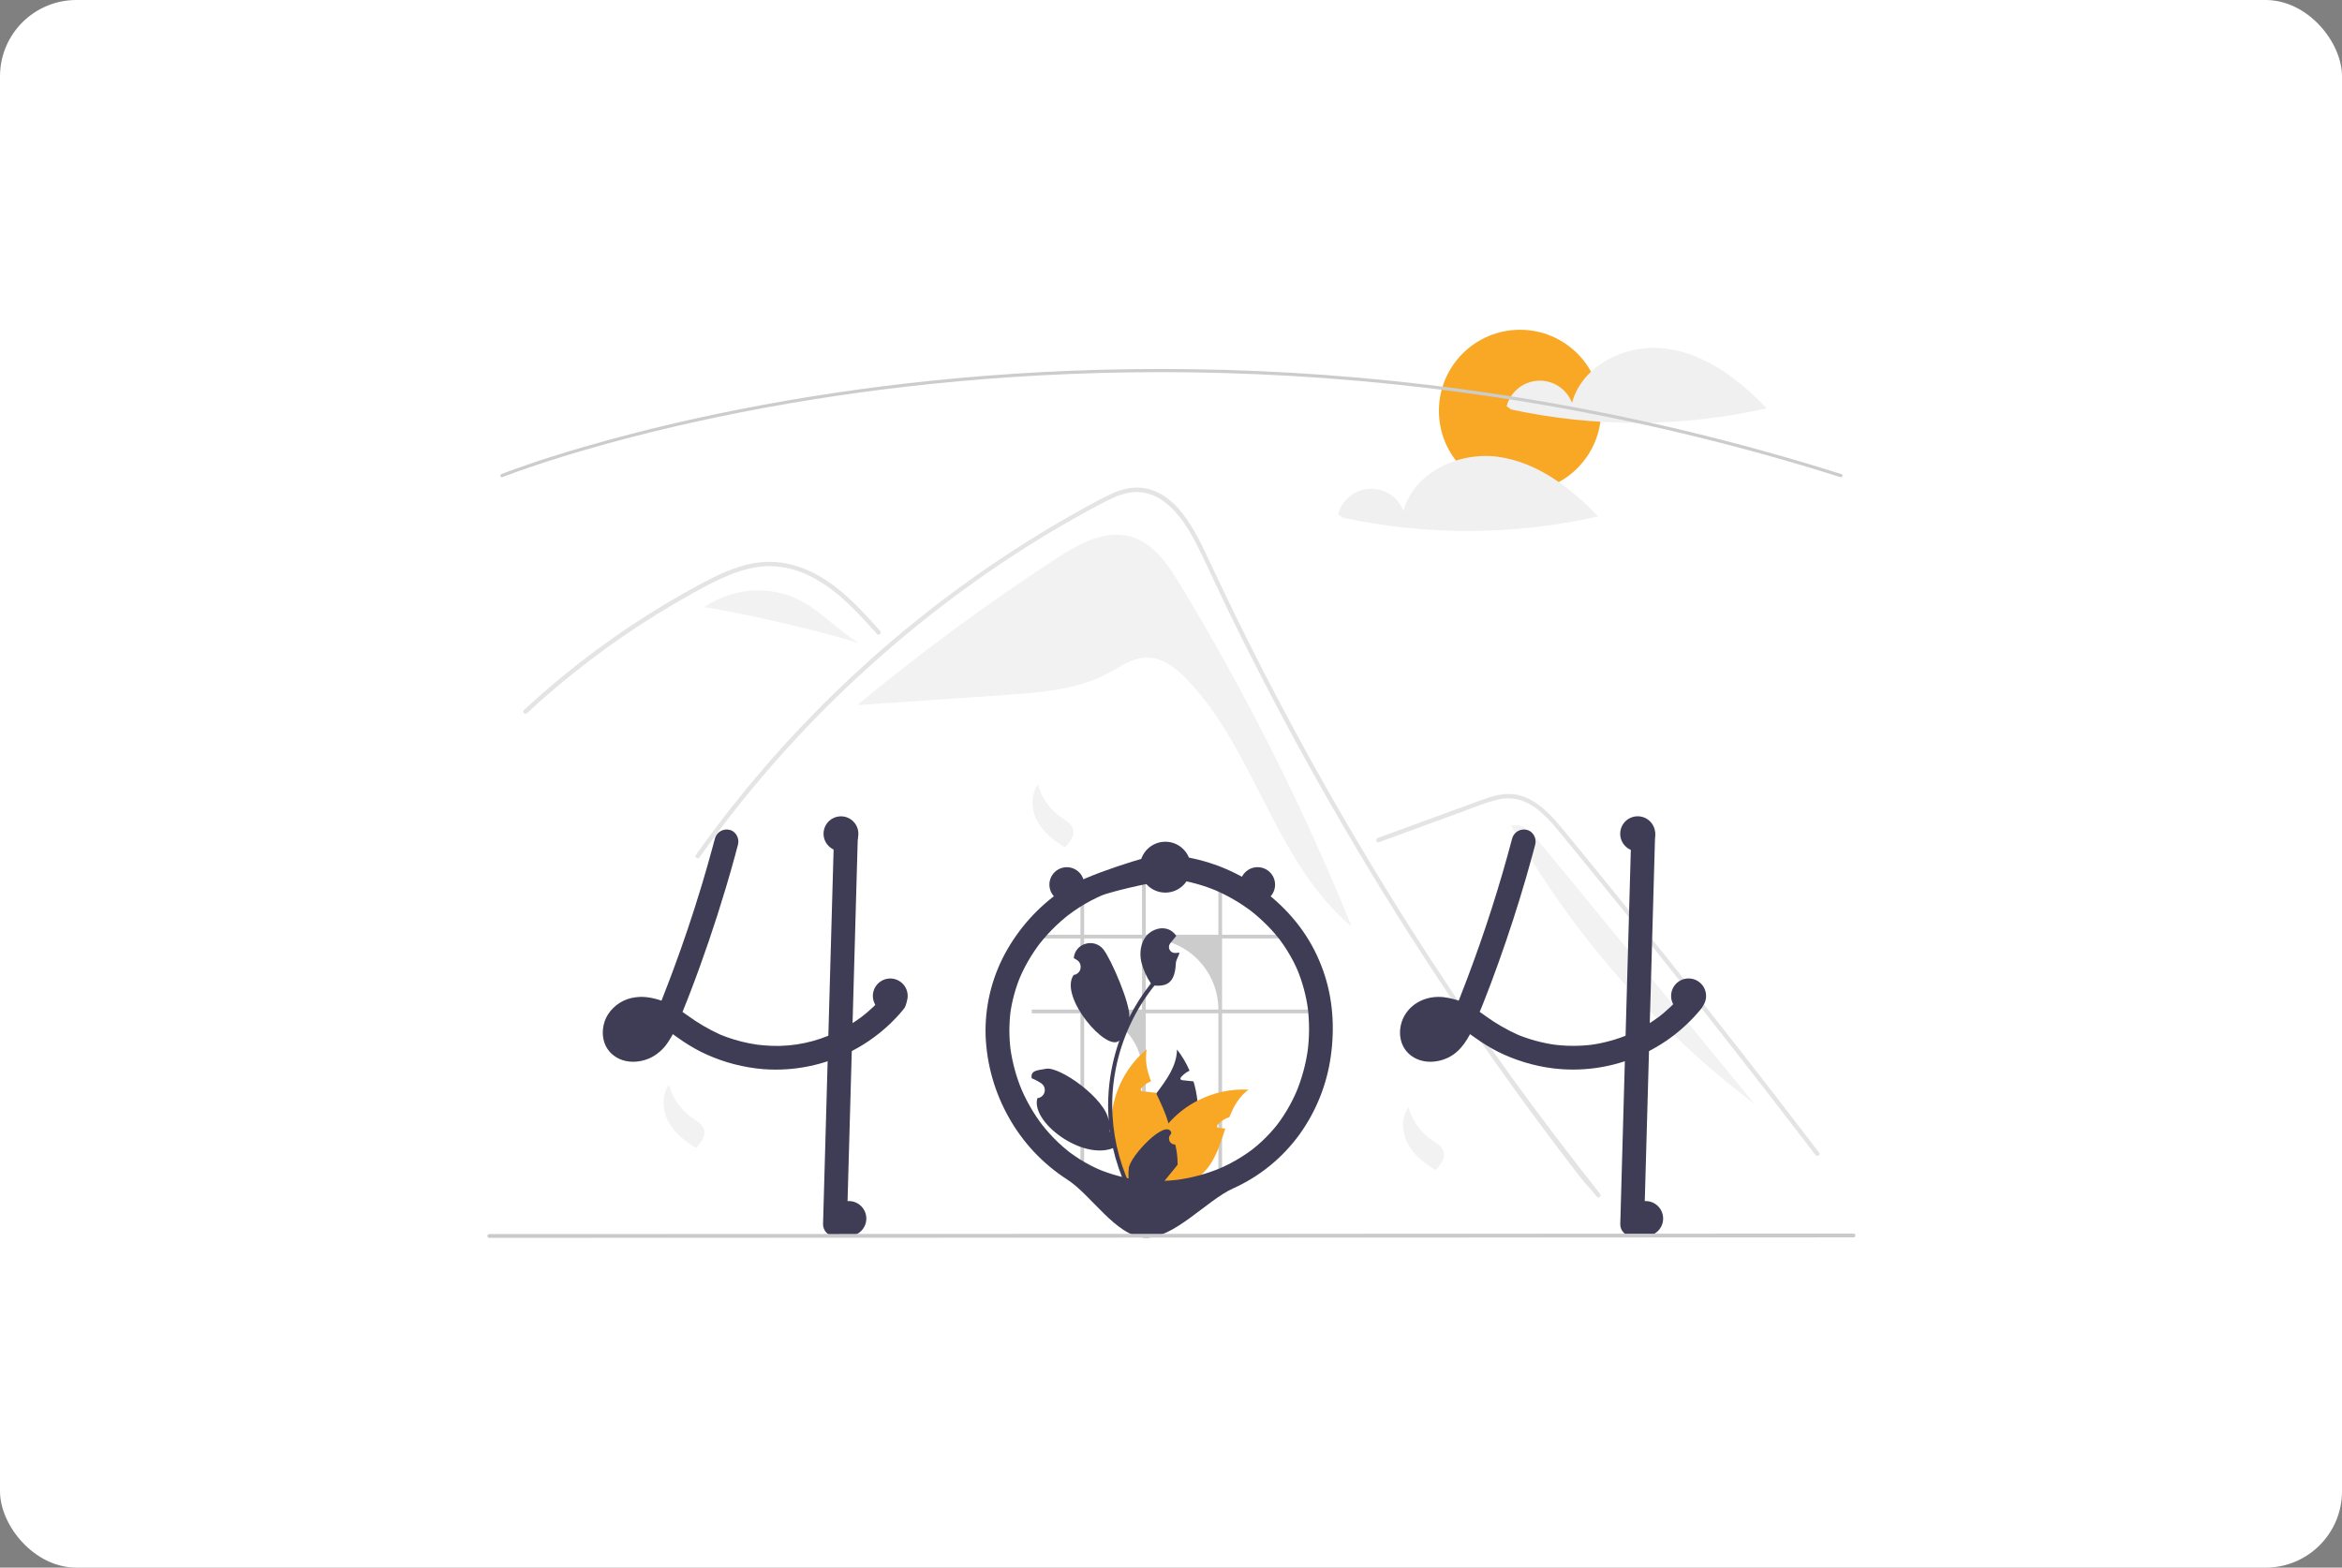 <svg width="2883" height="1930" viewBox="0 0 2883 1930" fill="none" xmlns="http://www.w3.org/2000/svg">
<rect x="0" y="0" width="2883" height="1930" fill="#808080" stroke="none"/>
<rect width="2883" height="1930" rx="94" fill="white"/>
<g clip-path="url(#clip0_0_1)">
<path d="M1453.1 720.225C1438.09 695.396 1420.29 668.886 1392.43 660.778C1360.16 651.389 1327.01 670.041 1298.89 688.446C1214.8 743.49 1133.83 803.142 1056.33 867.129L1056.41 868.093C1116.75 863.933 1177.08 859.773 1237.42 855.613C1281.01 852.608 1326.1 849.187 1364.62 828.57C1379.24 820.746 1393.49 810.295 1410.06 809.567C1430.64 808.662 1448.58 823.033 1462.68 838.047C1546.1 926.859 1570.24 1062.67 1663.83 1140.7C1604.81 995.193 1534.35 854.593 1453.1 720.225Z" fill="#F2F2F2"/>
<path d="M1965.86 1473.51C1956.64 1461.87 1952.87 1459.14 1943.77 1447.38C1869.68 1351.58 1800.04 1252.54 1734.85 1150.26C1690.57 1080.79 1648.49 1010 1608.6 937.864C1589.61 903.572 1571.15 869.01 1553.2 834.18C1539.27 807.173 1525.65 780.005 1512.35 752.675C1508.54 744.869 1504.84 737.027 1501.17 729.167C1492.5 710.684 1483.99 692.112 1474.85 673.88C1464.44 653.1 1451.77 631.315 1432.66 617.354C1423.96 610.74 1413.56 606.738 1402.67 605.816C1387.1 604.811 1372.75 611.235 1359.25 618.252C1260.5 669.735 1168.05 734.282 1084.43 807.729C1000.59 881.342 925.659 964.506 861.152 1055.53C859.179 1058.34 854.512 1055.65 856.504 1052.82C864.348 1041.73 872.347 1030.76 880.501 1019.91C981.895 885.082 1106.22 769.139 1247.79 677.379C1271.61 661.947 1295.88 647.238 1320.59 633.253C1333.04 626.201 1345.56 619.238 1358.28 612.707C1370.75 606.3 1384 600.54 1398.25 600.325C1446.75 599.571 1471.86 654.482 1489.1 691.43C1494.52 703.058 1500.01 714.65 1505.56 726.207C1526.54 770.081 1548.33 813.555 1570.93 856.628C1584.88 883.222 1599.13 909.661 1613.68 935.944C1658.98 1017.79 1707.13 1097.98 1758.13 1176.51C1825.69 1280.54 1892.7 1372.43 1969.67 1469.71C1971.78 1472.4 1968 1476.24 1965.86 1473.51Z" fill="#E4E4E4"/>
<path d="M1079.64 780.615C1076.82 777.475 1074.02 774.334 1071.18 771.194C1048.82 746.466 1024.82 722.026 994.113 707.849C979.47 700.876 963.486 697.172 947.268 696.993C930.505 697.047 914.118 701.443 898.629 707.598C891.306 710.523 884.145 713.843 877.091 717.378C869.032 721.433 861.117 725.758 853.238 730.119C838.449 738.301 823.851 746.843 809.445 755.744C780.781 773.455 753.016 792.518 726.147 812.933C712.219 823.521 698.578 834.455 685.225 845.736C672.805 856.216 660.636 866.976 648.719 878.018C646.17 880.369 642.365 876.565 644.914 874.214C648.055 871.289 651.231 868.382 654.408 865.511C663.382 857.4 672.5 849.445 681.762 841.645C698.65 827.397 715.976 813.699 733.739 800.551C761.362 780.094 789.935 761.025 819.459 743.344C834.213 734.515 849.17 726.057 864.33 717.97C868.907 715.53 873.538 713.143 878.222 710.882C888.851 705.522 899.895 701.027 911.246 697.441C927.326 692.24 944.339 690.57 961.124 692.542C977.331 694.899 992.945 700.3 1007.14 708.459C1037.3 725.309 1060.68 751.365 1083.44 776.793C1085.74 779.377 1081.95 783.199 1079.64 780.615Z" fill="#E4E4E4"/>
<path d="M1697.45 1036.86L1769.71 1010.44L1805.58 997.32C1817.26 993.047 1828.92 988.183 1841 985.124C1851.49 982.126 1862.64 982.268 1873.05 985.532C1882.34 988.97 1890.85 994.24 1898.06 1001.03C1905.42 1007.81 1912.28 1015.13 1918.57 1022.93C1926.38 1032.31 1934.07 1041.79 1941.8 1051.24C1973.7 1090.25 2005.39 1129.43 2036.88 1168.77C2068.36 1208.12 2099.64 1247.63 2130.7 1287.31C2161.84 1327.09 2192.76 1367.03 2223.47 1407.14C2227.23 1412.05 2230.99 1416.97 2234.75 1421.88C2236.82 1424.6 2241.5 1421.92 2239.4 1419.17C2208.46 1378.66 2177.31 1338.31 2145.94 1298.13C2114.5 1257.85 2082.83 1217.75 2050.95 1177.81C2019.07 1137.88 1986.98 1098.12 1954.67 1058.53C1946.62 1048.67 1938.56 1038.81 1930.48 1028.97C1923.67 1020.67 1916.93 1012.28 1909.46 1004.56C1895.75 990.374 1878.61 977.841 1858.1 977.501C1846.04 977.301 1834.37 981.127 1823.16 985.18C1811.08 989.549 1799.03 993.999 1786.97 998.411L1714.21 1025.02L1696.02 1031.67C1692.79 1032.85 1694.19 1038.05 1697.45 1036.86Z" fill="#E4E4E4"/>
<path d="M984.604 738.964C947.887 720.097 900.865 723.792 867.124 747.364C931.482 758.465 995.136 773.319 1057.76 791.849C1031.75 776.612 1011.41 752.74 984.604 738.964Z" fill="#F2F2F2"/>
<path d="M866.762 747.299L859.694 753.043C862.085 751.033 864.57 749.148 867.124 747.364C867.003 747.343 866.883 747.32 866.762 747.299Z" fill="#F2F2F2"/>
<path d="M1895.34 1037.12C1888.22 1028.47 1880.53 1019.4 1869.9 1015.89L1859.96 1016.28C1935.57 1149.86 2037.68 1266.57 2160.04 1359.27C2071.8 1251.89 1983.57 1144.51 1895.34 1037.12Z" fill="#F2F2F2"/>
<path d="M1277.71 965.717C1282.3 982.413 1292.66 996.946 1306.94 1006.74C1312.46 1010.5 1318.99 1014.11 1320.88 1020.51C1321.87 1024.6 1321.26 1028.91 1319.17 1032.55C1317.08 1036.15 1314.54 1039.47 1311.61 1042.42L1311.34 1043.42C1297.64 1035.3 1284.61 1025.03 1277.04 1011.02C1269.47 997.013 1268.41 978.649 1277.71 965.717Z" fill="#F2F2F2"/>
<path d="M1733.88 1363.08C1738.48 1379.78 1748.83 1394.31 1763.12 1404.11C1768.64 1407.87 1775.17 1411.47 1777.06 1417.88C1778.05 1421.96 1777.44 1426.27 1775.35 1429.92C1773.26 1433.51 1770.72 1436.83 1767.79 1439.78L1767.52 1440.79C1753.82 1432.67 1740.78 1422.4 1733.21 1408.39C1725.65 1394.38 1724.59 1376.01 1733.88 1363.08Z" fill="#F2F2F2"/>
<path d="M823.487 1335.68C828.083 1352.37 838.438 1366.91 852.719 1376.7C858.241 1380.46 864.773 1384.07 866.662 1390.47C867.656 1394.56 867.044 1398.87 864.952 1402.51C862.864 1406.11 860.323 1409.43 857.392 1412.38L857.125 1413.38C843.423 1405.26 830.387 1394.99 822.819 1380.98C815.25 1366.97 814.193 1348.61 823.487 1335.68Z" fill="#F2F2F2"/>
<path d="M1871.13 605.661C1926.27 605.661 1970.98 560.965 1970.98 505.831C1970.98 450.696 1926.27 406 1871.13 406C1815.98 406 1771.28 450.696 1771.28 505.831C1771.28 560.965 1815.98 605.661 1871.13 605.661Z" fill="#F9A826"/>
<path d="M2051.32 429.236C2002.92 422.696 1947.68 448.847 1935.14 496.031C1931.97 487.642 1926.23 480.474 1918.73 475.564C1911.22 470.654 1902.35 468.255 1893.4 468.715C1884.45 469.174 1875.87 472.468 1868.91 478.12C1861.95 483.772 1856.97 491.49 1854.68 500.159L1860.22 504.126C1963.92 526.547 2071.27 526.062 2174.77 502.704C2141.1 467.335 2099.71 435.776 2051.32 429.236Z" fill="#F0F0F0"/>
<path d="M1843.79 562.343C1795.39 555.803 1740.15 581.954 1727.6 629.139C1724.44 620.749 1718.7 613.582 1711.2 608.671C1703.69 603.761 1694.82 601.362 1685.87 601.822C1676.91 602.281 1668.34 605.575 1661.38 611.227C1654.42 616.879 1649.44 624.597 1647.15 633.266L1652.69 637.233C1756.39 659.655 1863.74 659.169 1967.23 635.812C1933.57 600.442 1892.18 568.883 1843.79 562.343Z" fill="#F0F0F0"/>
<path d="M2266.14 587.512C2265.94 587.512 2265.74 587.481 2265.55 587.42C1747.89 423.741 1291.64 445.145 1000.04 491.923C960.362 498.287 920.574 505.637 881.784 513.771C871.881 515.845 861.607 518.068 851.248 520.383C838.877 523.137 826.67 525.974 814.965 528.811C809.91 530.008 804.953 531.214 800.096 532.43C792.737 534.246 785.271 536.138 777.268 538.218C768.325 540.523 759.238 542.941 750.255 545.405C750.222 545.417 750.188 545.427 750.154 545.434L750.155 545.436C740.009 548.206 729.915 551.056 720.155 553.902C714.872 555.428 709.771 556.932 704.885 558.418C704.339 558.569 703.856 558.714 703.365 558.863L702.315 559.182C701.707 559.368 701.107 559.549 700.507 559.721L700.468 559.733L700.469 559.735L698.881 560.228C696.986 560.802 695.137 561.362 693.319 561.92C645.264 576.731 618.846 587.267 618.585 587.371C618.347 587.466 618.091 587.514 617.834 587.511C617.577 587.508 617.323 587.454 617.087 587.353C616.85 587.252 616.636 587.106 616.457 586.922C616.277 586.738 616.135 586.521 616.039 586.282C615.944 586.043 615.896 585.788 615.899 585.531C615.902 585.274 615.956 585.02 616.057 584.784C616.158 584.547 616.304 584.333 616.488 584.154C616.672 583.974 616.89 583.832 617.128 583.737C617.391 583.633 643.938 573.043 692.168 558.177C693.993 557.617 695.846 557.057 697.747 556.481L699.223 556.023C699.273 556.003 699.324 555.988 699.376 555.973C699.973 555.803 700.57 555.621 701.176 555.438L702.227 555.118C702.751 554.96 703.268 554.803 703.796 554.658C708.649 553.182 713.767 551.674 719.063 550.142C728.828 547.294 738.93 544.444 749.085 541.67C749.116 541.659 749.149 541.651 749.18 541.642C758.195 539.17 767.315 536.74 776.287 534.427C784.303 532.346 791.783 530.449 799.154 528.629C804.032 527.416 808.998 526.207 814.052 525.003C825.77 522.163 838.002 519.322 850.395 516.562C860.771 514.245 871.062 512.016 880.981 509.94C919.831 501.793 959.682 494.431 999.424 488.058C1291.43 441.213 1748.34 419.774 2266.73 583.689C2267.18 583.829 2267.56 584.125 2267.81 584.522C2268.05 584.919 2268.15 585.391 2268.08 585.853C2268.01 586.315 2267.77 586.736 2267.42 587.04C2267.06 587.345 2266.61 587.512 2266.14 587.512Z" fill="#CCCCCC"/>
<path d="M1114.89 1227.82C1114.21 1225.84 1113.07 1224.05 1111.56 1222.59C1111 1222.08 1110.4 1221.61 1109.76 1221.2C1104.65 1217.8 1097.02 1217.03 1092.16 1221.2C1091.67 1221.63 1091.22 1222.09 1090.81 1222.59C1089.36 1224.38 1087.87 1226.12 1086.34 1227.82C1083.84 1230.68 1081.27 1233.44 1078.59 1236.12C1077.83 1236.86 1077.06 1237.63 1076.28 1238.37C1075.83 1238.82 1075.38 1239.25 1074.93 1239.68C1073.21 1241.33 1071.45 1242.91 1069.66 1244.48C1068.72 1245.32 1067.78 1246.14 1066.83 1246.94C1065.4 1248.14 1063.97 1249.33 1062.52 1250.49C1062.38 1250.59 1062.24 1250.68 1062.11 1250.8C1062.07 1250.82 1062.05 1250.86 1062.01 1250.88C1061.99 1250.88 1061.97 1250.88 1061.95 1250.92C1061.9 1250.94 1061.85 1250.97 1061.81 1251.02C1061.38 1251.31 1061.09 1251.51 1060.87 1251.68C1060.95 1251.64 1061.03 1251.58 1061.11 1251.54C1060.76 1251.82 1060.38 1252.09 1060.03 1252.37C1056.61 1254.89 1053.1 1257.32 1049.52 1259.59C1040.65 1265.26 1031.34 1270.2 1021.68 1274.37C1021.03 1274.62 1020.37 1274.9 1019.7 1275.15C994.394 1285.52 966.943 1289.56 939.722 1286.94C936.942 1286.72 934.162 1286.43 931.382 1286.05C928.171 1285.58 924.98 1285.02 921.808 1284.37C909.733 1281.96 897.918 1278.4 886.528 1273.72C872.279 1267.2 858.727 1259.25 846.079 1250C844.121 1248.61 842.143 1247.22 840.166 1245.87C842.417 1240.35 844.63 1234.83 846.783 1229.27C847.86 1226.59 848.898 1223.91 849.916 1221.2C857.924 1200.4 865.442 1179.39 872.647 1158.31C879.93 1136.95 886.802 1115.48 893.263 1093.87C893.928 1091.68 894.574 1089.49 895.201 1087.29C898.588 1075.88 901.838 1064.44 904.951 1052.98C905.245 1051.86 905.558 1050.77 905.832 1049.65C906.732 1046.36 907.613 1043.08 908.475 1039.79C910.433 1032.37 906.008 1023.5 898.216 1021.72C894.464 1020.76 890.486 1021.29 887.118 1023.2C883.751 1025.12 881.258 1028.26 880.165 1031.98C879.323 1035.15 878.481 1038.3 877.619 1041.47C873.488 1056.8 869.142 1072.07 864.58 1087.29C863.915 1089.49 863.249 1091.68 862.583 1093.87C852.52 1127.03 841.471 1159.86 829.437 1192.35C827.988 1196.29 826.52 1200.21 825.032 1204.12C824.307 1206.03 823.583 1207.95 822.839 1209.87C821.41 1213.65 819.941 1217.43 818.473 1221.2C817.631 1223.42 816.77 1225.63 815.908 1227.82C815.341 1229.21 814.792 1230.6 814.244 1231.97C808.662 1229.97 802.879 1228.57 796.996 1227.82L796.056 1227.7C791.495 1227.15 786.882 1227.19 782.331 1227.82C775.52 1228.61 768.967 1230.9 763.134 1234.5C757.302 1238.11 752.333 1242.95 748.578 1248.69C739.239 1263.39 739.357 1284.41 752.455 1296.9C765.944 1309.76 786.365 1309.66 802.243 1301.62C810.657 1297.07 817.752 1290.42 822.839 1282.32C824.788 1279.38 826.579 1276.34 828.204 1273.21C828.615 1273.49 829.026 1273.76 829.437 1274.06C831.003 1275.15 832.57 1276.27 834.116 1277.36C843.128 1283.89 852.625 1289.72 862.525 1294.8C883.81 1305.38 906.723 1312.31 930.305 1315.3C930.834 1315.36 931.343 1315.44 931.871 1315.5C934.475 1315.83 937.099 1316.08 939.722 1316.3C977.356 1319.13 1015.04 1311.43 1048.54 1294.06C1051.38 1292.59 1054.19 1291.05 1056.98 1289.44C1061.3 1286.94 1065.53 1284.27 1069.66 1281.45C1071.92 1279.93 1074.11 1278.38 1076.28 1276.76C1085.78 1269.76 1094.63 1261.94 1102.73 1253.37C1105.81 1250.14 1108.75 1246.8 1111.56 1243.36C1114.22 1240.55 1115.75 1236.86 1115.87 1232.99C1115.85 1231.22 1115.52 1229.47 1114.89 1227.82ZM790.691 1274.45C791.102 1274.15 791.514 1273.84 791.905 1273.53C791.788 1273.82 791.22 1274.15 790.691 1274.45ZM796.976 1268.12C796.526 1268.63 796.115 1269.14 795.664 1269.65C794.294 1271.18 792.823 1272.62 791.259 1273.96C791.044 1274.15 790.809 1274.35 790.574 1274.53C790.571 1274.53 790.569 1274.53 790.566 1274.53C790.564 1274.53 790.562 1274.53 790.56 1274.53C790.558 1274.53 790.557 1274.53 790.556 1274.54C790.555 1274.54 790.554 1274.54 790.554 1274.54C790.271 1274.67 789.997 1274.82 789.732 1274.98C788.89 1275.48 788.029 1275.95 787.148 1276.38C785.423 1277.02 783.648 1277.51 781.842 1277.85C780.454 1277.95 779.061 1277.97 777.672 1277.89H777.633C776.674 1277.68 775.726 1277.42 774.794 1277.11C774.324 1276.87 773.873 1276.6 773.423 1276.33C773.247 1276.17 773.09 1276.01 772.992 1275.92C772.801 1275.74 772.624 1275.55 772.464 1275.35C772.464 1275.34 772.464 1275.34 772.463 1275.34C772.462 1275.34 772.46 1275.34 772.458 1275.33C772.457 1275.33 772.454 1275.33 772.452 1275.33C772.45 1275.33 772.447 1275.33 772.444 1275.33C772.229 1274.94 771.994 1274.54 771.779 1274.15C771.768 1274.14 771.761 1274.13 771.759 1274.11C771.602 1273.62 771.465 1273.12 771.348 1272.61C771.306 1271.71 771.312 1270.82 771.368 1269.93C771.63 1268.67 771.984 1267.44 772.425 1266.25C772.821 1265.39 773.272 1264.57 773.776 1263.78C773.815 1263.7 774.011 1263.39 774.226 1263.03C774.246 1263.02 774.246 1263.02 774.246 1263C774.539 1262.66 774.833 1262.31 775.146 1262C775.675 1261.41 776.243 1260.9 776.81 1260.37C777.915 1259.65 779.058 1258.99 780.237 1258.4C782.106 1257.73 784.024 1257.22 785.973 1256.85C788.848 1256.62 791.737 1256.65 794.607 1256.93C797.326 1257.4 800.008 1258.06 802.634 1258.9C801.042 1261.99 799.23 1264.96 797.211 1267.79C797.133 1267.91 797.054 1268.03 796.976 1268.12ZM775.205 1261.68C775.032 1261.96 774.829 1262.22 774.598 1262.45C774.753 1262.16 774.959 1261.9 775.205 1261.68Z" fill="#3F3D56"/>
<path d="M1056.04 1027.91C1055.86 1034.05 1055.68 1040.2 1055.51 1046.34C1055.14 1059.99 1054.75 1073.64 1054.35 1087.29C1053.94 1102.66 1053.51 1118.02 1053.06 1133.37C1052.85 1141.3 1052.62 1149.23 1052.4 1157.16C1051.79 1178.51 1051.19 1199.86 1050.59 1221.2C1050.54 1223.42 1050.46 1225.61 1050.4 1227.82C1050.11 1238.41 1049.81 1249 1049.52 1259.59C1049.18 1271.08 1048.86 1282.57 1048.54 1294.06C1048.3 1302.67 1048.06 1311.29 1047.81 1319.92C1046.05 1382.42 1044.29 1444.92 1042.53 1507.42C1042.45 1511.29 1040.88 1514.99 1038.15 1517.72C1035.41 1520.46 1031.72 1522.03 1027.84 1522.11C1023.96 1522.07 1020.24 1520.52 1017.5 1517.77C1014.75 1515.02 1013.19 1511.31 1013.16 1507.42C1014.14 1472.27 1015.13 1437.11 1016.14 1401.96C1017.02 1370.17 1017.91 1338.38 1018.82 1306.59C1019.11 1296.12 1019.41 1285.64 1019.7 1275.15C1020.15 1259.37 1020.59 1243.6 1021.03 1227.82C1021.09 1225.61 1021.17 1223.42 1021.23 1221.2C1021.27 1219.27 1021.32 1217.35 1021.38 1215.41C1022.24 1184.78 1023.11 1154.14 1023.97 1123.49C1024.32 1111.43 1024.66 1099.37 1024.99 1087.29C1025.38 1073.53 1025.77 1059.78 1026.16 1046.03C1026.34 1039.98 1026.49 1033.95 1026.67 1027.91C1026.74 1024.03 1028.32 1020.34 1031.05 1017.61C1033.79 1014.87 1037.48 1013.3 1041.35 1013.22C1045.24 1013.26 1048.95 1014.81 1051.7 1017.56C1054.45 1020.31 1056.01 1024.02 1056.04 1027.91Z" fill="#3F3D56"/>
<path d="M1861.55 1031.98C1846.15 1090.27 1827.75 1147.73 1806.41 1204.12C1800.53 1219.68 1794.5 1235.2 1788.07 1250.54L1789.55 1247.03C1786.67 1254.33 1783 1261.3 1778.6 1267.8C1778.3 1268.22 1778 1268.64 1777.69 1269.05C1779.21 1267.1 1779.5 1266.72 1778.56 1267.89C1778.06 1268.48 1777.57 1269.07 1777.05 1269.65C1775.68 1271.18 1774.21 1272.62 1772.65 1273.96C1772.26 1274.3 1771.86 1274.62 1771.45 1274.95L1773.29 1273.52C1773.07 1274.02 1771.58 1274.69 1771.11 1274.97C1769.6 1275.88 1768.03 1276.68 1766.4 1277.36L1769.91 1275.88C1767.25 1276.95 1764.47 1277.71 1761.63 1278.15L1765.53 1277.63C1762.74 1278.01 1759.91 1278.04 1757.12 1277.72L1761.02 1278.24C1758.73 1277.93 1756.49 1277.32 1754.35 1276.45L1757.86 1277.93C1756.72 1277.43 1755.62 1276.84 1754.58 1276.17C1754.04 1275.83 1752.41 1274.59 1754.55 1276.22C1756.77 1277.91 1754.83 1276.37 1754.37 1275.91C1753.99 1275.54 1753.65 1275.13 1753.28 1274.75C1751.55 1272.98 1755.23 1277.8 1754.06 1275.73C1753.43 1274.69 1752.85 1273.62 1752.34 1272.52L1753.82 1276.03C1753.14 1274.36 1752.66 1272.62 1752.39 1270.84L1752.92 1274.74C1752.64 1272.53 1752.63 1270.29 1752.91 1268.08L1752.39 1271.98C1752.74 1269.51 1753.4 1267.09 1754.33 1264.78L1752.85 1268.28C1753.5 1266.73 1754.28 1265.22 1755.16 1263.78C1755.57 1263.04 1756.04 1262.34 1756.59 1261.69C1756.68 1261.72 1754.1 1264.65 1755.47 1263.17C1755.83 1262.78 1756.16 1262.37 1756.53 1261.99C1757.11 1261.38 1757.73 1260.81 1758.34 1260.23C1760.38 1258.29 1755.48 1262.12 1757.84 1260.58C1759.55 1259.46 1761.35 1258.48 1763.22 1257.65L1759.71 1259.13C1762.85 1257.84 1766.13 1256.96 1769.49 1256.51L1765.59 1257.03C1769.79 1256.55 1774.04 1256.6 1778.24 1257.18L1774.33 1256.65C1779.64 1257.46 1784.83 1258.92 1789.78 1261L1786.28 1259.52C1796.83 1264.05 1806.17 1270.77 1815.5 1277.37C1824.51 1283.89 1834.01 1289.72 1843.9 1294.8C1865.19 1305.38 1888.1 1312.31 1911.69 1315.3C1945.51 1319.45 1979.83 1315.03 2011.5 1302.46C2043.18 1289.89 2071.18 1269.57 2092.96 1243.36C2095.61 1240.55 2097.14 1236.85 2097.26 1232.98C2097.23 1229.09 2095.69 1225.37 2092.96 1222.6C2087.57 1217.66 2077.39 1216.26 2072.19 1222.6C2067.26 1228.62 2061.96 1234.33 2056.32 1239.68C2053.68 1242.18 2050.98 1244.6 2048.21 1246.95C2046.62 1248.29 2045.02 1249.6 2043.39 1250.88C2042.62 1251.49 2040.22 1253.11 2043.9 1250.5C2043.06 1251.1 2042.25 1251.75 2041.42 1252.37C2029.09 1261.45 2015.73 1269.05 2001.61 1275L2005.12 1273.52C1989.97 1279.88 1974.06 1284.23 1957.79 1286.49L1961.7 1285.96C1944.96 1288.16 1928.01 1288.14 1911.28 1285.89L1915.18 1286.41C1898.45 1284.12 1882.1 1279.66 1866.51 1273.16L1870.02 1274.64C1854.99 1267.99 1840.72 1259.72 1827.47 1249.99C1820.57 1244.89 1813.3 1240.31 1805.71 1236.3C1796.87 1231.79 1787.3 1228.88 1777.44 1227.71C1758.96 1225.54 1740.13 1232.73 1729.97 1248.7C1720.62 1263.39 1720.74 1284.41 1733.83 1296.9C1747.32 1309.76 1767.74 1309.66 1783.63 1301.61C1798.94 1293.86 1808.13 1277.76 1814.6 1262.57C1829.15 1228.41 1842.03 1193.45 1854.03 1158.31C1865.9 1123.55 1876.67 1088.44 1886.33 1052.98C1887.53 1048.58 1888.7 1044.19 1889.87 1039.78C1891.83 1032.37 1887.4 1023.5 1879.61 1021.73C1875.86 1020.76 1871.88 1021.29 1868.51 1023.2C1865.14 1025.11 1862.64 1028.26 1861.55 1031.98Z" fill="#3F3D56"/>
<path d="M2008.06 1027.9L2002.77 1215.42L1997.51 1401.95L1994.54 1507.43C1994.58 1511.31 1996.13 1515.02 1998.88 1517.77C2001.63 1520.52 2005.34 1522.07 2009.23 1522.11C2013.1 1522.03 2016.79 1520.46 2019.53 1517.72C2022.26 1514.99 2023.83 1511.3 2023.91 1507.43L2029.19 1319.91L2034.45 1133.38L2037.43 1027.9C2037.39 1024.02 2035.83 1020.31 2033.09 1017.56C2030.34 1014.81 2026.63 1013.26 2022.74 1013.22C2018.87 1013.3 2015.18 1014.87 2012.44 1017.61C2009.7 1020.34 2008.13 1024.03 2008.06 1027.9Z" fill="#3F3D56"/>
<path opacity="0.2" d="M1499.81 1455.07H1504.37V1247.5H1610.73V1242.95H1504.37V1155.37H1586.51C1585.3 1153.84 1584.07 1152.32 1582.79 1150.83H1504.37V1092.98C1502.86 1092.34 1501.34 1091.72 1499.81 1091.14V1150.83H1410.43V1076.71C1408.9 1076.78 1407.39 1076.89 1405.87 1077.02V1150.83H1334.56V1095.53C1333.03 1096.21 1331.52 1096.92 1330.03 1097.67V1150.83H1270.09V1155.37H1330.03V1242.95H1270.09V1247.5H1330.03V1455.07H1334.56V1247.5C1343.93 1247.5 1353.2 1249.34 1361.85 1252.92C1370.5 1256.5 1378.37 1261.76 1384.99 1268.38C1391.61 1275 1396.86 1282.86 1400.44 1291.51C1404.03 1300.16 1405.87 1309.43 1405.87 1318.79V1455.07H1410.43V1247.5H1499.81V1455.07ZM1334.56 1242.95V1155.37H1405.87V1242.95H1334.56ZM1410.43 1242.95V1155.37H1412.22C1423.72 1155.37 1435.11 1157.63 1445.74 1162.04C1456.36 1166.44 1466.02 1172.89 1474.15 1181.02C1482.29 1189.16 1488.74 1198.81 1493.14 1209.44C1497.54 1220.06 1499.81 1231.45 1499.81 1242.95H1410.43Z" fill="black"/>
<path d="M1471.96 1392.83C1466.22 1418.44 1452.47 1441.54 1432.71 1458.8C1431.26 1460.05 1429.81 1461.27 1428.3 1462.46C1424.64 1462.79 1421 1463.13 1417.4 1463.48C1414.4 1463.75 1411.44 1464.05 1408.51 1464.32L1407.98 1464.38L1407.61 1461.17L1406.12 1448.17C1400.35 1438.75 1396.77 1428.15 1395.65 1417.16C1394.53 1406.17 1395.9 1395.06 1399.66 1384.67C1404.83 1370.73 1414.19 1358.42 1423.39 1346.21C1436.09 1329.33 1448.45 1312.66 1448.9 1292.08C1455.15 1300.08 1460.35 1308.85 1464.36 1318.18C1460.57 1319.96 1457.17 1322.47 1454.34 1325.56C1453.54 1326.44 1452.73 1327.67 1453.28 1328.73C1453.75 1329.63 1454.93 1329.84 1455.95 1329.96C1458.39 1330.22 1460.86 1330.47 1463.31 1330.72C1465.27 1330.94 1467.22 1331.14 1469.18 1331.35C1471.55 1339.12 1473.16 1347.11 1473.98 1355.19C1475.3 1367.77 1474.62 1380.47 1471.96 1392.83Z" fill="#3F3D56"/>
<path d="M1536.96 1341.53C1525.41 1349.93 1518.66 1362 1513.41 1375.32C1508.03 1377.04 1503.19 1380.13 1499.37 1384.28C1498.57 1385.16 1497.77 1386.39 1498.31 1387.45C1498.78 1388.35 1499.96 1388.57 1500.98 1388.68C1503.42 1388.94 1505.89 1389.19 1508.34 1389.45C1503.09 1405.19 1498.27 1421.47 1488.99 1434.76C1482.82 1443.54 1474.78 1450.83 1465.44 1456.12C1462.9 1457.57 1460.27 1458.87 1457.57 1460.01C1447.63 1460.78 1437.87 1461.59 1428.3 1462.46C1424.64 1462.79 1421 1463.13 1417.4 1463.48C1414.4 1463.75 1411.44 1464.05 1408.51 1464.32C1408.49 1463.24 1408.49 1462.17 1408.51 1461.09C1409.13 1432.41 1419.68 1404.84 1438.36 1383.07C1439.25 1382.05 1440.15 1381.05 1441.07 1380.05C1450.53 1369.94 1461.66 1361.53 1473.98 1355.19C1493.38 1345.11 1515.12 1340.39 1536.96 1341.53Z" fill="#F9A826"/>
<path d="M1420.78 1453.44L1418.53 1460.09L1417.4 1463.48C1414.4 1463.75 1411.44 1464.05 1408.51 1464.32L1407.98 1464.38C1404.73 1464.71 1401.5 1465.05 1398.27 1465.38C1397.43 1464.4 1396.58 1463.4 1395.76 1462.38C1375.33 1437.64 1365.52 1405.82 1368.48 1373.87C1371.44 1341.92 1386.93 1312.44 1411.56 1291.87C1408.98 1305.39 1411.99 1318.35 1416.95 1331.21C1416.42 1331.43 1415.91 1331.64 1415.42 1331.88C1411.63 1333.66 1408.22 1336.17 1405.39 1339.26C1404.59 1340.14 1403.79 1341.37 1404.34 1342.43C1404.81 1343.33 1405.98 1343.55 1407 1343.66C1409.45 1343.92 1411.91 1344.17 1414.36 1344.43C1416.32 1344.64 1418.28 1344.84 1420.23 1345.05C1421.15 1345.15 1422.08 1345.25 1423 1345.35C1423.13 1345.64 1423.25 1345.91 1423.39 1346.21C1428.97 1358.3 1434.98 1370.46 1438.36 1383.07C1439.21 1386.23 1439.88 1389.44 1440.36 1392.68C1441.87 1403.63 1440.89 1414.77 1437.5 1425.29C1434.11 1435.81 1428.4 1445.43 1420.78 1453.44Z" fill="#F9A826"/>
<path d="M1617.86 1169.53C1601 1136.66 1574.89 1109 1544.18 1088.68C1513.37 1068.38 1478.01 1056.02 1441.27 1052.7C1436.45 1052.26 1431.62 1052.01 1426.78 1051.93C1421.06 1051.85 1335.03 1076.66 1306.2 1096.92C1277.4 1116.93 1253.7 1143.44 1237.03 1174.29C1220.38 1205.31 1212.2 1240.17 1213.29 1275.36C1214.72 1310.76 1224.58 1345.31 1242.07 1376.12C1259.32 1406.84 1283.82 1432.87 1313.43 1451.97C1343.46 1471.12 1373.62 1521.92 1409.08 1523.71C1444.8 1525.52 1485.54 1477.6 1518.12 1463.05C1550.7 1448.39 1578.86 1425.43 1599.81 1396.49C1620.16 1368.13 1633.33 1335.25 1638.18 1300.68C1643.22 1265.28 1640.87 1228.77 1628.78 1194.94C1625.68 1186.25 1622.03 1177.76 1617.86 1169.53C1614.37 1162.67 1604.16 1160.14 1597.77 1164.26C1594.47 1166.29 1592.09 1169.51 1591.11 1173.25C1590.12 1176.99 1590.62 1180.97 1592.5 1184.35C1594.54 1188.38 1596.45 1192.47 1598.21 1196.64L1596.73 1193.13C1603.38 1209.13 1607.91 1225.94 1610.19 1243.12L1609.66 1239.22C1612.09 1257.86 1612.05 1276.73 1609.53 1295.36L1610.06 1291.46C1607.52 1310.08 1602.55 1328.3 1595.27 1345.63L1596.75 1342.12C1593 1350.97 1588.64 1359.53 1583.69 1367.76C1581.18 1371.92 1578.51 1375.98 1575.7 1379.94C1574.46 1381.68 1573.19 1383.39 1571.9 1385.09C1570.22 1387.31 1574.19 1382.19 1572.45 1384.37C1572.16 1384.74 1571.87 1385.11 1571.57 1385.48C1570.68 1386.59 1569.78 1387.69 1568.86 1388.79C1562.76 1396.07 1556.1 1402.86 1548.94 1409.11C1547.16 1410.67 1545.34 1412.19 1543.5 1413.67C1542.58 1414.41 1541.68 1415.19 1540.72 1415.88C1540.76 1415.85 1543.81 1413.53 1542 1414.88C1541.43 1415.3 1540.87 1415.73 1540.3 1416.15C1536.5 1418.96 1532.6 1421.63 1528.6 1424.16C1519.4 1429.96 1509.73 1435.01 1499.71 1439.26L1503.22 1437.78C1485.94 1445.05 1467.77 1450.02 1449.19 1452.56L1453.1 1452.04C1434.52 1454.55 1415.7 1454.58 1397.12 1452.14L1401.03 1452.66C1384.14 1450.39 1367.62 1445.93 1351.89 1439.38L1355.4 1440.86C1346.29 1437.01 1337.51 1432.44 1329.14 1427.18C1324.99 1424.57 1320.96 1421.79 1317.03 1418.86C1316.47 1418.44 1315.91 1418.02 1315.35 1417.6C1313.56 1416.25 1316.64 1418.6 1316.67 1418.61C1315.62 1417.86 1314.62 1417.06 1313.66 1416.21C1311.76 1414.67 1309.9 1413.09 1308.06 1411.47C1300.71 1405 1293.84 1397.99 1287.52 1390.51C1285.93 1388.64 1284.38 1386.74 1282.87 1384.81C1282.21 1383.98 1281.01 1382.29 1283.66 1385.85C1283.31 1385.38 1282.95 1384.92 1282.6 1384.45C1281.75 1383.34 1280.92 1382.21 1280.1 1381.07C1277.23 1377.09 1274.49 1373.02 1271.9 1368.85C1266.05 1359.4 1260.94 1349.51 1256.62 1339.27L1258.1 1342.78C1251.03 1325.97 1246.2 1308.31 1243.73 1290.25L1244.25 1294.15C1242.02 1277.5 1241.99 1260.63 1244.16 1243.97L1243.63 1247.87C1245.86 1231.74 1250.2 1215.97 1256.55 1200.97L1255.07 1204.48C1259.06 1195.09 1263.77 1186.02 1269.15 1177.36C1271.85 1173.02 1274.7 1168.79 1277.72 1164.66C1278.41 1163.73 1279.1 1162.79 1279.8 1161.87C1280.44 1161.03 1282.18 1158.94 1279.21 1162.63C1279.5 1162.27 1279.78 1161.9 1280.07 1161.53C1281.72 1159.43 1283.42 1157.37 1285.15 1155.34C1291.73 1147.64 1298.85 1140.43 1306.46 1133.76C1308.39 1132.08 1310.34 1130.43 1312.33 1128.81C1313.23 1128.08 1314.14 1127.35 1315.05 1126.63C1315.41 1126.35 1315.78 1126.06 1316.15 1125.78C1312.24 1128.89 1315.06 1126.62 1315.95 1125.96C1320.04 1122.89 1324.24 1119.98 1328.55 1117.22C1338.13 1111.1 1348.21 1105.79 1358.67 1101.35L1355.17 1102.83C1370.36 1096.46 1437.67 1081.4 1449.91 1083.04L1446.01 1082.52C1464 1085.03 1481.59 1089.89 1498.32 1096.97L1494.82 1095.49C1503.29 1099.09 1511.53 1103.23 1519.48 1107.88C1523.46 1110.21 1527.35 1112.66 1531.17 1115.24C1532.97 1116.47 1534.76 1117.72 1536.53 1118.99C1537.41 1119.63 1538.29 1120.28 1539.16 1120.93C1539.65 1121.29 1540.13 1121.66 1540.62 1122.02C1542.65 1123.55 1537.81 1119.81 1539.95 1121.5C1547.08 1127.11 1553.86 1133.16 1560.24 1139.61C1563.38 1142.8 1566.4 1146.09 1569.32 1149.49C1570.82 1151.23 1572.29 1153 1573.72 1154.79C1574.43 1155.68 1576.86 1158.9 1573.89 1154.95C1574.61 1155.92 1575.35 1156.88 1576.07 1157.85C1582.25 1166.22 1587.75 1175.08 1592.5 1184.35C1596.01 1191.19 1606.18 1193.75 1612.59 1189.61C1615.88 1187.59 1618.27 1184.37 1619.25 1180.63C1620.23 1176.89 1619.73 1172.91 1617.86 1169.53Z" fill="#3F3D56"/>
<path d="M1446.76 1409.11C1445.24 1409.18 1443.74 1408.78 1442.46 1407.97C1441.18 1407.16 1440.18 1405.97 1439.59 1404.57C1439.01 1403.18 1438.87 1401.63 1439.19 1400.15C1439.51 1398.66 1440.28 1397.32 1441.4 1396.29C1441.58 1395.55 1441.72 1395.01 1441.9 1394.27C1441.84 1394.11 1441.77 1393.95 1441.7 1393.79C1434.89 1377.55 1391.42 1422.82 1389.54 1438.09C1388.71 1444.84 1389.06 1451.68 1390.57 1458.3C1376.49 1427.59 1369.17 1394.21 1369.13 1360.43C1369.12 1351.95 1369.59 1343.48 1370.54 1335.05C1371.32 1328.14 1372.4 1321.29 1373.78 1314.48C1381.33 1277.53 1397.53 1242.91 1421.07 1213.44C1434.52 1214.19 1446.32 1212.14 1447.46 1186.06C1447.66 1181.43 1451.1 1177.41 1451.86 1172.84C1450.57 1173.01 1449.27 1173.11 1447.98 1173.2C1447.58 1173.22 1447.16 1173.24 1446.76 1173.26L1446.61 1173.27C1445.2 1173.33 1443.8 1172.98 1442.58 1172.27C1441.36 1171.56 1440.37 1170.51 1439.74 1169.24C1439.1 1167.98 1438.84 1166.56 1438.99 1165.16C1439.14 1163.75 1439.7 1162.42 1440.59 1161.32C1441.14 1160.64 1441.7 1159.96 1442.25 1159.28C1443.1 1158.23 1443.96 1157.19 1444.8 1156.14C1444.9 1156.04 1444.99 1155.93 1445.08 1155.82C1446.05 1154.62 1447.01 1153.44 1447.98 1152.24C1446.21 1149.5 1443.84 1147.2 1441.03 1145.53C1431.32 1139.84 1417.93 1143.78 1410.91 1152.56C1403.88 1161.34 1402.55 1173.66 1405 1184.63C1407.4 1193.97 1411.37 1202.83 1416.75 1210.83C1416.22 1211.5 1415.67 1212.16 1415.15 1212.83C1405.52 1225.2 1397.13 1238.49 1390.1 1252.5C1392.09 1236.96 1367.76 1180.84 1358.35 1168.96C1347.04 1154.68 1323.87 1160.91 1321.88 1179.01C1321.86 1179.19 1321.84 1179.36 1321.82 1179.54C1323.22 1180.32 1324.59 1181.16 1325.92 1182.05C1327.61 1183.17 1328.91 1184.77 1329.66 1186.65C1330.42 1188.53 1330.59 1190.59 1330.15 1192.56C1329.71 1194.54 1328.69 1196.33 1327.21 1197.71C1325.74 1199.1 1323.88 1200 1321.88 1200.31L1321.67 1200.34C1302.96 1227.05 1362.94 1296.56 1377.95 1280.95C1370.89 1300.97 1366.45 1321.83 1364.77 1342.99C1363.81 1355.48 1363.87 1368.02 1364.93 1380.49L1364.87 1380.05C1361.54 1352.88 1304.31 1312.48 1287.6 1315.84C1277.98 1317.78 1268.5 1317.34 1269.96 1327.05C1269.98 1327.2 1270 1327.36 1270.03 1327.51C1272.62 1328.57 1275.15 1329.79 1277.59 1331.16C1278.99 1331.94 1280.35 1332.78 1281.69 1333.67C1283.38 1334.79 1284.68 1336.39 1285.43 1338.27C1286.19 1340.15 1286.35 1342.21 1285.92 1344.18C1285.48 1346.16 1284.46 1347.95 1282.98 1349.33C1281.5 1350.72 1279.65 1351.62 1277.65 1351.93L1277.44 1351.96C1277.29 1351.98 1277.17 1352 1277.02 1352.02C1268.5 1381.32 1331.66 1428.6 1370.05 1413.56H1370.07C1373.88 1430.09 1379.39 1446.18 1386.52 1461.57H1445.29C1445.5 1460.92 1445.69 1460.24 1445.88 1459.59C1440.44 1459.93 1434.98 1459.61 1429.62 1458.62C1433.98 1453.27 1438.34 1447.88 1442.7 1442.53C1442.79 1442.43 1442.89 1442.33 1442.97 1442.22C1445.18 1439.48 1447.41 1436.76 1449.63 1434.02L1449.63 1434.02C1449.75 1425.63 1448.78 1417.26 1446.76 1409.11L1446.76 1409.11ZM1379.47 1276.76L1379.5 1276.72L1379.47 1276.8V1276.76ZM1366.45 1394.08L1365.95 1392.94C1365.97 1392.12 1365.97 1391.3 1365.95 1390.46C1365.95 1390.22 1365.9 1389.99 1365.9 1389.76C1366.09 1391.21 1366.26 1392.67 1366.47 1394.12L1366.45 1394.08Z" fill="#3F3D56"/>
<path d="M786.482 1286.86C798.376 1286.86 808.018 1277.22 808.018 1265.33C808.018 1253.43 798.376 1243.79 786.482 1243.79C774.588 1243.79 764.946 1253.43 764.946 1265.33C764.946 1277.22 774.588 1286.86 786.482 1286.86Z" fill="#3F3D56"/>
<path d="M1044.92 1521.75C1056.81 1521.75 1066.45 1512.11 1066.45 1500.22C1066.45 1488.33 1056.81 1478.69 1044.92 1478.69C1033.02 1478.69 1023.38 1488.33 1023.38 1500.22C1023.38 1512.11 1033.02 1521.75 1044.92 1521.75Z" fill="#3F3D56"/>
<path d="M2025.8 1521.75C2037.69 1521.75 2047.33 1512.11 2047.33 1500.22C2047.33 1488.33 2037.69 1478.69 2025.8 1478.69C2013.9 1478.69 2004.26 1488.33 2004.26 1500.22C2004.26 1512.11 2013.9 1521.75 2025.8 1521.75Z" fill="#3F3D56"/>
<path d="M2078.66 1247.71C2090.55 1247.71 2100.19 1238.07 2100.19 1226.18C2100.19 1214.28 2090.55 1204.64 2078.66 1204.64C2066.76 1204.64 2057.12 1214.28 2057.12 1226.18C2057.12 1238.07 2066.76 1247.71 2078.66 1247.71Z" fill="#3F3D56"/>
<path d="M2016.01 1048.05C2027.9 1048.05 2037.54 1038.41 2037.54 1026.51C2037.54 1014.62 2027.9 1004.98 2016.01 1004.98C2004.11 1004.98 1994.47 1014.62 1994.47 1026.51C1994.47 1038.41 2004.11 1048.05 2016.01 1048.05Z" fill="#3F3D56"/>
<path d="M1117.36 1226.18C1117.34 1231.68 1115.22 1236.96 1111.42 1240.94C1107.61 1244.91 1102.43 1247.27 1096.93 1247.53C1091.44 1247.79 1086.05 1245.93 1081.89 1242.33C1077.73 1238.73 1075.12 1233.67 1074.59 1228.2C1074.05 1222.73 1075.65 1217.26 1079.03 1212.92C1082.42 1208.59 1087.35 1205.73 1092.79 1204.92C1098.23 1204.12 1103.78 1205.44 1108.27 1208.61C1112.77 1211.78 1115.87 1216.55 1116.95 1221.95C1117.22 1223.34 1117.36 1224.76 1117.36 1226.18Z" fill="#3F3D56"/>
<path d="M1548.08 1110.69C1559.98 1110.69 1569.62 1101.05 1569.62 1089.15C1569.62 1077.26 1559.98 1067.62 1548.08 1067.62C1536.19 1067.62 1526.55 1077.26 1526.55 1089.15C1526.55 1101.05 1536.19 1110.69 1548.08 1110.69Z" fill="#3F3D56"/>
<path d="M1334.68 1089.15C1334.66 1094.65 1332.54 1099.94 1328.74 1103.91C1324.93 1107.89 1319.75 1110.25 1314.25 1110.51C1308.76 1110.77 1303.37 1108.91 1299.21 1105.31C1295.05 1101.71 1292.44 1096.65 1291.91 1091.18C1291.37 1085.7 1292.97 1080.23 1296.35 1075.9C1299.74 1071.57 1304.67 1068.7 1310.11 1067.9C1315.55 1067.1 1321.1 1068.42 1325.59 1071.59C1330.09 1074.76 1333.19 1079.53 1334.27 1084.93C1334.54 1086.32 1334.68 1087.73 1334.68 1089.15Z" fill="#3F3D56"/>
<path d="M1056.66 1026.51C1056.65 1032.01 1054.52 1037.3 1050.72 1041.28C1046.92 1045.25 1041.74 1047.61 1036.24 1047.87C1030.75 1048.13 1025.36 1046.27 1021.2 1042.67C1017.04 1039.07 1014.42 1034.01 1013.89 1028.54C1013.36 1023.06 1014.95 1017.59 1018.34 1013.26C1021.73 1008.93 1026.65 1006.07 1032.1 1005.26C1037.54 1004.46 1043.08 1005.78 1047.58 1008.95C1052.07 1012.12 1055.18 1016.89 1056.25 1022.29C1056.53 1023.68 1056.67 1025.1 1056.66 1026.51Z" fill="#3F3D56"/>
<path d="M1773.23 1294.69C1785.13 1294.69 1794.77 1285.05 1794.77 1273.16C1794.77 1261.26 1785.13 1251.62 1773.23 1251.62C1761.34 1251.62 1751.7 1261.26 1751.7 1273.16C1751.7 1285.05 1761.34 1294.69 1773.23 1294.69Z" fill="#3F3D56"/>
<path d="M1434.53 1098.94C1451.83 1098.94 1465.85 1084.92 1465.85 1067.62C1465.85 1050.32 1451.83 1036.3 1434.53 1036.3C1417.23 1036.3 1403.2 1050.32 1403.2 1067.62C1403.2 1084.92 1417.23 1098.94 1434.53 1098.94Z" fill="#3F3D56"/>
<path d="M2281.67 1523.4L602.331 1524C602.025 1524 601.722 1523.94 601.439 1523.82C601.156 1523.71 600.899 1523.53 600.683 1523.32C600.466 1523.1 600.295 1522.84 600.177 1522.56C600.06 1522.28 600 1521.98 600 1521.67C600 1521.36 600.06 1521.06 600.177 1520.78C600.295 1520.49 600.466 1520.24 600.683 1520.02C600.899 1519.8 601.156 1519.63 601.439 1519.52C601.722 1519.4 602.025 1519.34 602.331 1519.34L2281.67 1518.74C2282.29 1518.74 2282.88 1518.98 2283.31 1519.42C2283.75 1519.86 2283.99 1520.45 2283.99 1521.07C2283.99 1521.68 2283.75 1522.28 2283.31 1522.71C2282.88 1523.15 2282.29 1523.4 2281.67 1523.4Z" fill="#CACACA"/>
</g>
<defs>
<clipPath id="clip0_0_1">
<rect width="1684" height="1118" fill="white" transform="translate(600 406)"/>
</clipPath>
</defs>
</svg>
